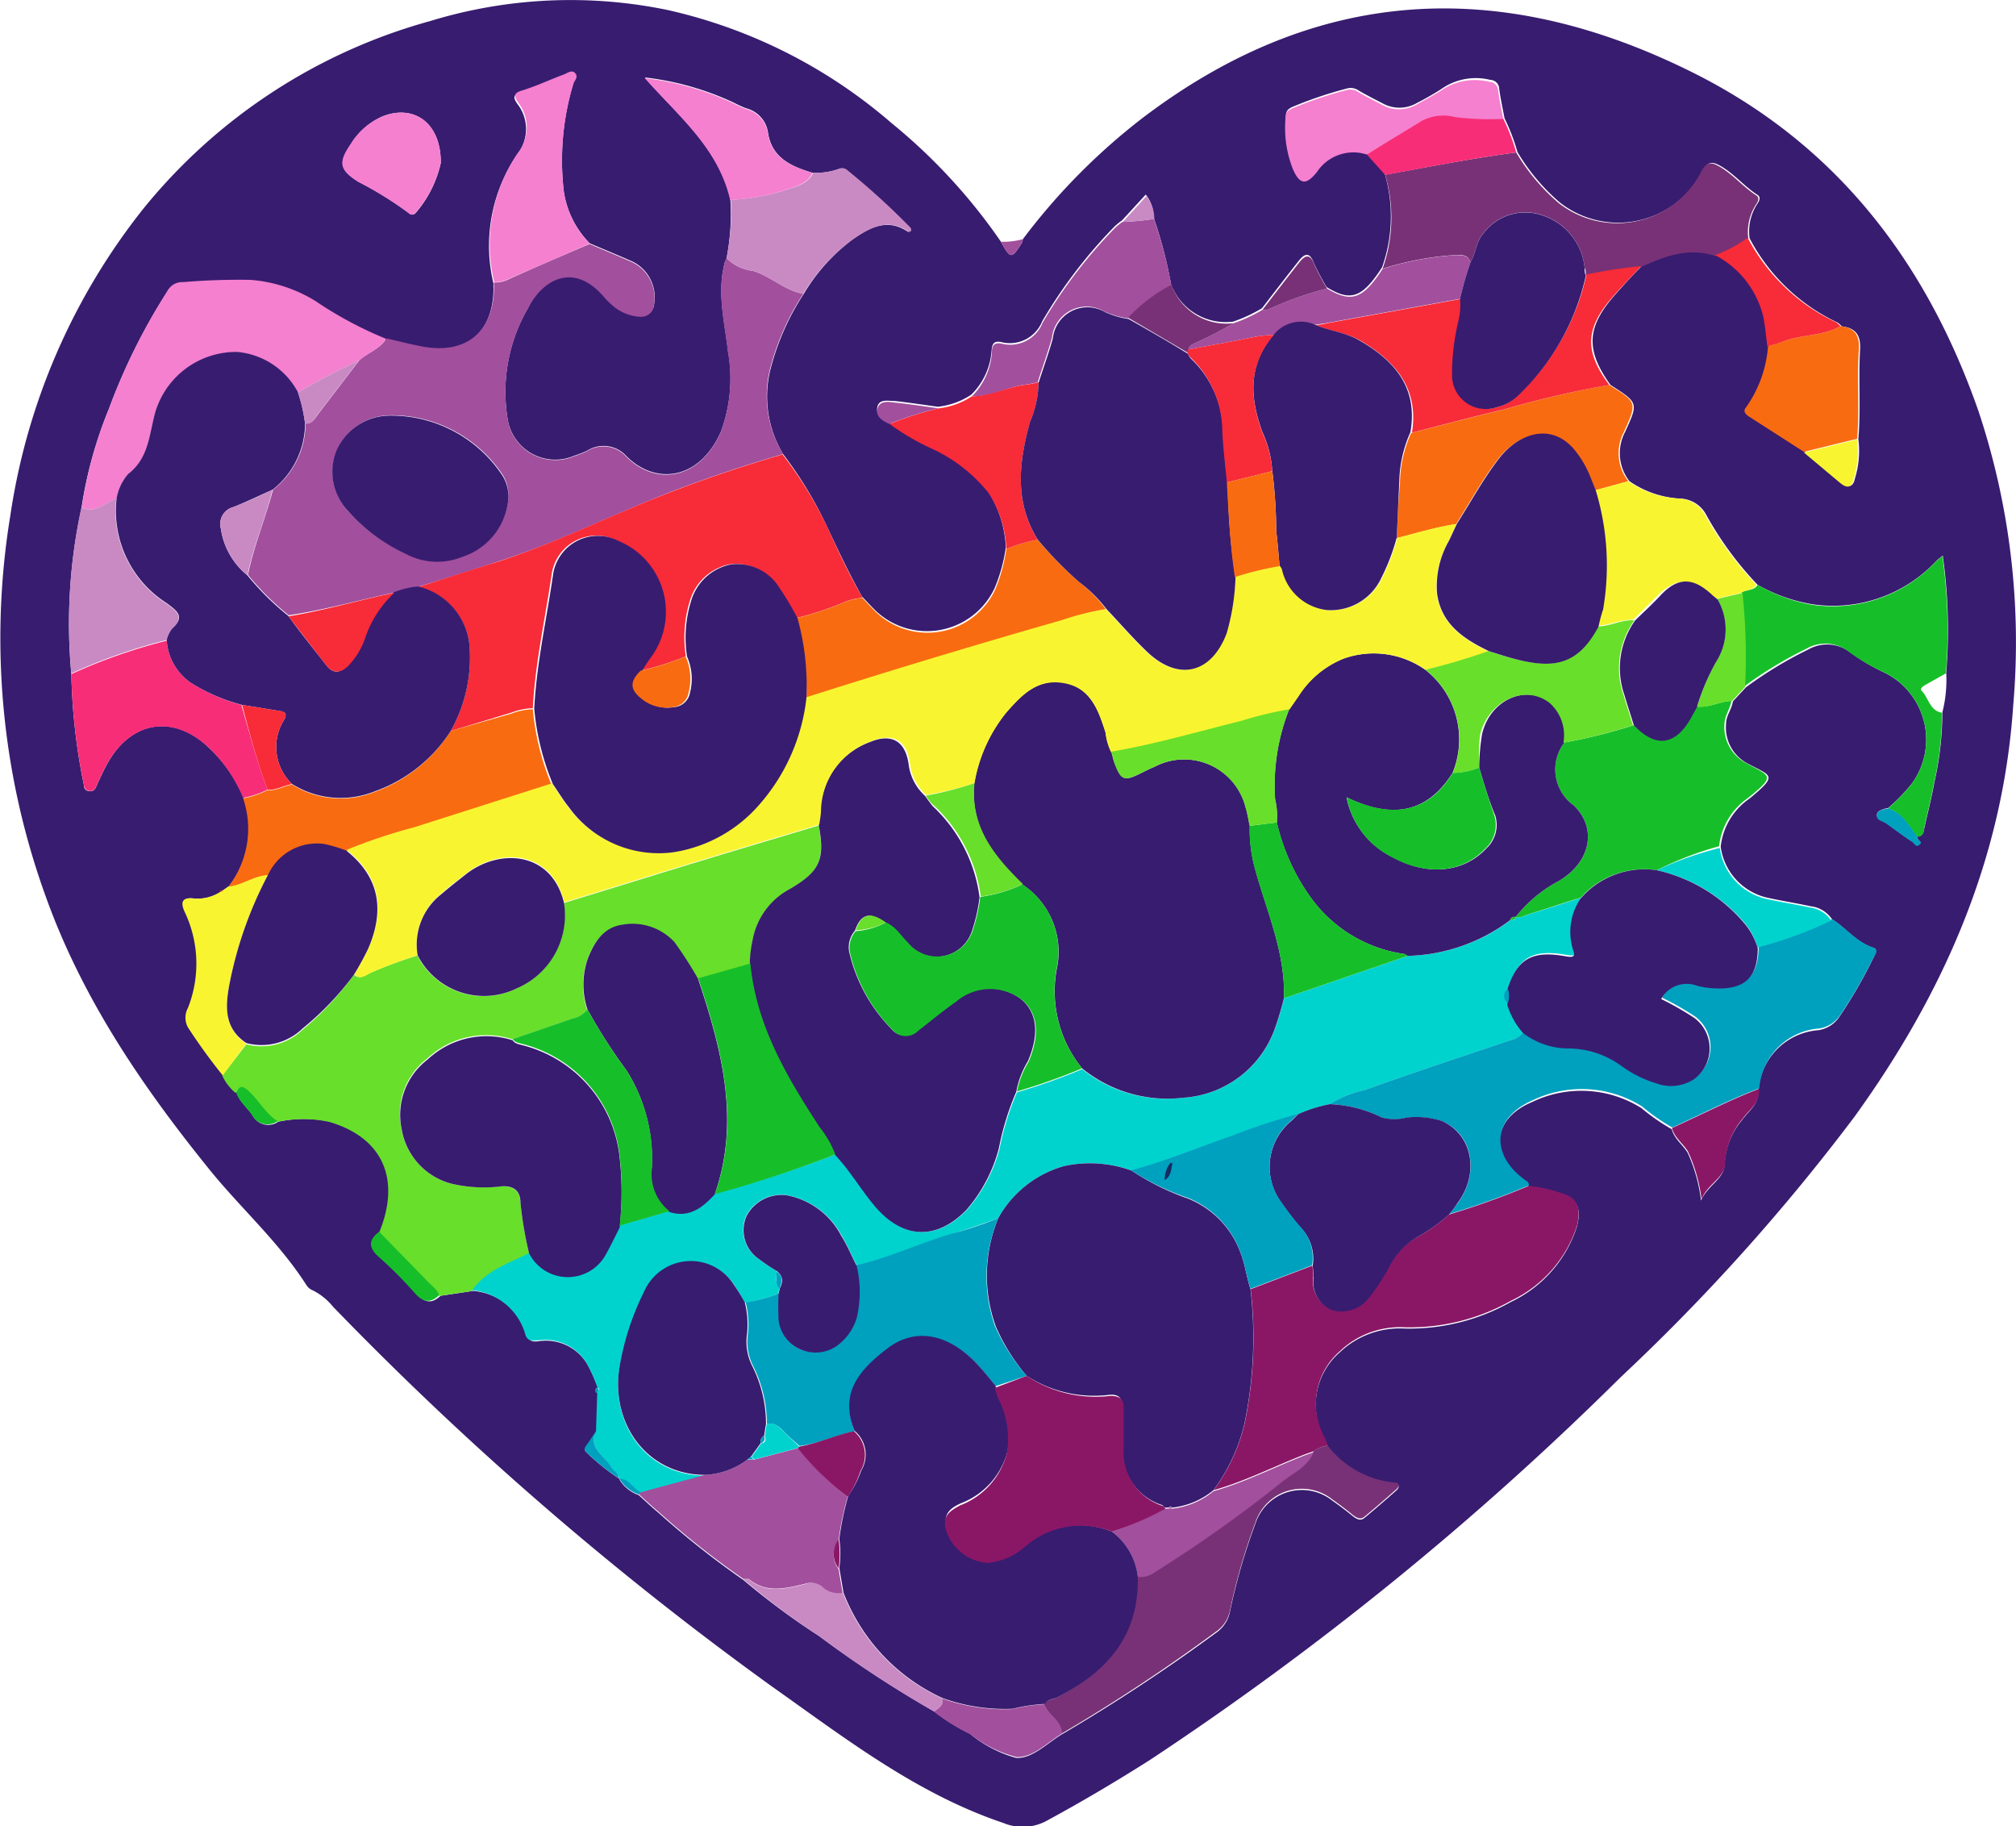 <svg id="Layer_1" data-name="Layer 1" xmlns="http://www.w3.org/2000/svg" viewBox="0 0 115.85 104.92"><defs><style>.cls-1{fill:#381c70;}.cls-2{fill:#a24f9d;}.cls-3{fill:#00d3ce;}.cls-4{fill:#68df2a;}.cls-5{fill:#00a0bf;}.cls-6{fill:#f82b38;}.cls-7{fill:#8a1766;}.cls-8{fill:#16bf29;}.cls-9{fill:#f580cf;}.cls-10{fill:#783176;}.cls-11{fill:#f96b11;}.cls-12{fill:#f82d77;}.cls-13{fill:#f8f530;}.cls-14{fill:#c98ac4;}.cls-15{fill:#152b62;}</style></defs><g id="Lqoucs"><path class="cls-1" d="M58.78,13.74A36.31,36.31,0,0,1,65.63,6.8c10-7.61,20.53-8.14,31.55-2.68,8.29,4.1,13.5,10.88,16.51,19.49a42,42,0,0,1,2,16.92c-.59,8.81-4,16.53-9.09,23.59a116.25,116.25,0,0,1-13.46,15,177.18,177.18,0,0,1-27.06,22c-2,1.27-4,2.45-6,3.53a2.88,2.88,0,0,1-2.42.09c-5-1.68-9.12-4.89-13.34-7.87A188.24,188.24,0,0,1,19.14,75.08,3.58,3.58,0,0,0,18,74.15a.8.8,0,0,1-.37-.28c-1.63-2.57-3.93-4.56-5.8-6.93C8,62.18,4.65,57.19,2.6,51.43a43.57,43.57,0,0,1-2-21.85A37,37,0,0,1,8.23,12,32.2,32.2,0,0,1,24.72,1.21,27.54,27.54,0,0,1,38.39.58,29.55,29.55,0,0,1,51.23,7.07a32.6,32.6,0,0,1,6.29,6.82c.55,1,.61,1,1.2.07A.9.9,0,0,0,58.78,13.74ZM35.59,85a2.1,2.1,0,0,0,1.11.9c.37.33.73.68,1.12,1a49.69,49.69,0,0,0,4.9,3.88A42.32,42.32,0,0,0,47.07,94a65.3,65.3,0,0,0,6.61,4.33,11.37,11.37,0,0,0,2.07,1.29A7.09,7.09,0,0,0,58.39,101c.92.06,1.76-.82,2.61-1.34a102.5,102.5,0,0,0,8.86-5.83,1.94,1.94,0,0,0,.83-1.28,35.11,35.11,0,0,1,1.45-5,2.81,2.81,0,0,1,4.41-1.34c.41.29.81.59,1.2.91.21.16.43.28.65.1.63-.52,1.25-1.06,1.86-1.6.17-.16.17-.36-.13-.37a5.48,5.48,0,0,1-3.83-2.12c-.07-.17-.13-.35-.21-.51a4,4,0,0,1,.9-4.92,5,5,0,0,1,3.69-1.37,11.86,11.86,0,0,0,6.15-1.53,7.23,7.23,0,0,0,3.8-4.36c.25-1,0-1.54-.8-1.78a8,8,0,0,0-2-.45c0-.2-.15-.26-.27-.35-2-1.46-1.81-3.59.48-4.54a6.5,6.5,0,0,1,6.29.35,11.52,11.52,0,0,0,1.74,1.21c.14.56.63.88.91,1.35a9.22,9.22,0,0,1,.77,2.75c.41-.93,1.35-1.22,1.36-2.13a4.21,4.21,0,0,1,1-2.5c.38-.53,1-.93.94-1.72a3.73,3.73,0,0,1,3.45-3.44,1.77,1.77,0,0,0,1.18-.74A27.37,27.37,0,0,0,107.67,55c.1-.19.22-.45,0-.54-1-.31-1.57-1.13-2.39-1.64a1.71,1.71,0,0,0-1.23-.75c-.83-.18-1.66-.31-2.48-.49a3.48,3.48,0,0,1-2.69-2.93,3.85,3.85,0,0,1,1.66-2.77c1.66-1.37,1.25-1.28-.09-2a2.33,2.33,0,0,1-1.26-2.3c0-.47.33-.83.39-1.28l.75-.81a22.91,22.91,0,0,1,3.58-2.17,2.18,2.18,0,0,1,2.33.1,11.24,11.24,0,0,0,2,1.2A4.29,4.29,0,0,1,109.88,45a10.22,10.22,0,0,1-1.37,1.42c-.26.06-.6.12-.65.37s.32.35.52.49c.51.37,1,.75,1.54,1.09.1.07.24.27.4.12s-.24-.25-.13-.44c.34,0,.35-.28.4-.51.19-.85.41-1.7.56-2.55a18.62,18.62,0,0,0,.47-4.07,7.49,7.49,0,0,0,.22-2.26,30.59,30.59,0,0,0-.2-6.74c-.2.17-.29.23-.36.3a8.12,8.12,0,0,1-7.11,2.5A9.47,9.47,0,0,1,101,33.6a19.4,19.4,0,0,1-3-4.11,1.76,1.76,0,0,0-1.36-.84,5.68,5.68,0,0,1-3-1,2.61,2.61,0,0,1-.26-2.82c.78-1.69.77-1.69-.83-2.71-1.44-2-1.38-3.31.23-5.15.5-.57,1-1.12,1.56-1.68,1.38-.61,2.78-1.16,4.33-.63a5.42,5.42,0,0,1,2.75,3.47c.13.58.17,1.19.25,1.78a7,7,0,0,1-1.26,3.5c-.22.25,0,.43.21.56l3.11,2,2.1,1.76c.4.33.67.25.77-.26a5.38,5.38,0,0,0,.19-2.25c.15-1.71,0-3.43.1-5.14.05-.83-.26-1.24-1.06-1.33a1.1,1.1,0,0,0-.22-.21,11,11,0,0,1-5.07-4.85,2.89,2.89,0,0,1,.46-2c.12-.18.18-.37,0-.49-.8-.51-1.4-1.29-2.25-1.73-.44-.23-.68-.09-.92.36a5.43,5.43,0,0,1-8.21,1.79,11.53,11.53,0,0,1-2.42-2.89,11.29,11.29,0,0,0-.74-1.93c-.11-.57-.23-1.13-.31-1.71a.52.52,0,0,0-.51-.5A3.44,3.44,0,0,0,83,5c-.51.34-1,.62-1.58.92a2,2,0,0,1-2,0c-.45-.23-.9-.46-1.33-.71a.8.8,0,0,0-.67-.13,23.08,23.08,0,0,0-3,1c-.24.1-.51.19-.52.53a6.45,6.45,0,0,0,.41,3c.43.91.76,1,1.39.18a2.51,2.51,0,0,1,2.87-1l1,1.17a8.74,8.74,0,0,1-.15,5.4c-1.13,1.74-1.79,2-3.19,1.13a15.18,15.18,0,0,1-.73-1.38c-.24-.65-.53-.55-.87-.12-.71.9-1.41,1.81-2.11,2.72a8.62,8.62,0,0,1-1.66.77,3.35,3.35,0,0,1-3.57-2.17,25.22,25.22,0,0,0-1-3.82,2.05,2.05,0,0,0-.45-1.31l-1.36,1.48a4.46,4.46,0,0,0-.42.34,28.1,28.1,0,0,0-4.17,5.46,2,2,0,0,1-2.33,1.2c-.45-.1-.55.1-.58.49a3.93,3.93,0,0,1-1.17,2.53,4.32,4.32,0,0,1-1.91.69c-.83-.11-1.65-.24-2.48-.33-.38,0-.89-.13-1,.33s.28.71.67.9a13.77,13.77,0,0,0,2.52,1.46,9,9,0,0,1,3.19,2.53,6.53,6.53,0,0,1,1,3.19,9.48,9.48,0,0,1-.64,2.33,4.29,4.29,0,0,1-6.92,1.23c-.24-.24-.47-.49-.71-.74-.73-1.31-1.37-2.66-2-4A22.75,22.75,0,0,0,45,26.09a6.43,6.43,0,0,1-.74-4.81,14.53,14.53,0,0,1,1.93-4.4A10.85,10.85,0,0,1,49,13.75c1-.69,2-1.23,3.18-.43,0,0,.09,0,.14-.05s0-.12,0-.15a42.14,42.14,0,0,0-3.63-3.31.45.45,0,0,0-.52-.09,3.89,3.89,0,0,1-1.47.21c-1.21-.36-2.33-.85-2.56-2.27a1.69,1.69,0,0,0-1.27-1.44,6.66,6.66,0,0,1-.72-.33,16.55,16.55,0,0,0-5.09-1.44c1.88,2.19,4.22,4,4.91,7a13.46,13.46,0,0,1-.21,3.35c0,.09-.08.18-.11.28-.46,1.73,0,3.42.19,5.13a8.73,8.73,0,0,1-.42,4.61c-1.23,2.76-3.74,3.07-5.42,1.39a1.76,1.76,0,0,0-2.25-.32,6,6,0,0,1-.74.29A2.77,2.77,0,0,1,29.16,24a9.55,9.55,0,0,1,1.17-6.28c.82-1.71,2.64-2.77,4.41-.67a3.59,3.59,0,0,0,.39.39,2.59,2.59,0,0,0,1.64.72.74.74,0,0,0,.82-.69,2.28,2.28,0,0,0-1.24-2.44c-.81-.36-1.64-.7-2.46-1.05A5.34,5.34,0,0,1,32.4,11a15.25,15.25,0,0,1,.52-6.12c0-.2.24-.43.09-.59s-.44,0-.65.08c-.79.29-1.56.66-2.37.91-.5.15-.53.3-.26.69a2.34,2.34,0,0,1,0,2.89,9.31,9.31,0,0,0-1.37,7.44,1,1,0,0,0,0,.23c0,2.59-1.59,3.92-4.11,3.45-.7-.13-1.39-.31-2.08-.47a22.1,22.1,0,0,1-4.07-2.17,8.31,8.31,0,0,0-3.73-1.21,38.39,38.39,0,0,0-3.87.13.94.94,0,0,0-.89.5,34.91,34.91,0,0,0-3.35,6.73,24.57,24.57,0,0,0-1.58,5.71,31.2,31.2,0,0,0-.58,9.54,34.91,34.91,0,0,0,.72,6.36c0,.2.1.35.34.36s.31-.13.39-.31c.18-.41.37-.82.58-1.21C7.51,41.38,10,41,12.05,43A8.46,8.46,0,0,1,14,45.84a5.43,5.43,0,0,1-.86,5.1l-.32.23c-.07,0-.11,0-.1.06a2.49,2.49,0,0,1-1.51.4c-.82-.12-.77.32-.54.8a6.92,6.92,0,0,1,.17,5.48,1.17,1.17,0,0,0,0,1.12,33.78,33.78,0,0,0,2,2.76,2.9,2.9,0,0,0,.77,1c.17.54.64.87.93,1.33a1,1,0,0,0,1.45.33,7.08,7.08,0,0,1,3,0c3.07.9,4.13,3.28,2.87,6.35-.62.47-.63.91,0,1.45a23.9,23.9,0,0,1,2.07,2.08c.46.52.88.6,1.39.12l1.87-.28a3.51,3.51,0,0,1,3.09,2.55c.15.48.54.34.86.32a2.76,2.76,0,0,1,2.72,1.55,9.21,9.21,0,0,1,.5,1.16.23.23,0,0,0,0,.32l-.07,2.18c-.18.26-.34.53-.53.77s-.19.33,0,.48a12.49,12.49,0,0,0,1.84,1.47ZM25.33,9.36C25.34,7,23.74,6,22,6.68a4,4,0,0,0-1.82,1.58c-.73,1.07-.68,1.48.41,2.18a20.45,20.45,0,0,1,2.89,1.79c.18.17.34.11.47-.07A6.56,6.56,0,0,0,25.33,9.36Z"/><path class="cls-2" d="M58.78,13.74a.9.9,0,0,1-.06.22c-.59.93-.65.93-1.2-.07A4.14,4.14,0,0,0,58.78,13.74Z"/><path class="cls-3" d="M34.25,82.22,34.32,80c.17-.13.1-.24,0-.32a9.21,9.21,0,0,0-.5-1.16A2.76,2.76,0,0,0,31.05,77c-.32,0-.71.16-.86-.32a3.51,3.51,0,0,0-3.09-2.55c.79-1.2,2.11-1.58,3.3-2.18a2.49,2.49,0,0,0,4.41,0c.3-.49.53-1,.79-1.54l2.86-.83c1.14.39,1.91-.21,2.62-1A70.18,70.18,0,0,0,48,66.33c.24.28.49.55.71.85.58.75,1.09,1.56,1.72,2.27,1.59,1.77,3.48,1.77,5.14.06A8.75,8.75,0,0,0,57.44,66a15.79,15.79,0,0,1,1-3.24,35.53,35.53,0,0,0,3.75-1.33A7.78,7.78,0,0,0,68,63.07a6,6,0,0,0,5.24-3.89,18.24,18.24,0,0,0,.55-1.82l7.12-2.44a10.22,10.22,0,0,0,5.89-2.05c.14,0,.26,0,.31-.18h0c.31.07.56-.11.83-.19,1-.3,2-.62,2.93-.93a3.43,3.43,0,0,0-.41,2.94c.17.43-.09.41-.4.36-2-.36-2.82.13-3.39,1.94a.49.49,0,0,0,0,.82,4.35,4.35,0,0,0,.91,1.64,1.33,1.33,0,0,1-.78.5c-2.79.94-5.59,1.86-8.37,2.86a6.05,6.05,0,0,0-2,.81,8,8,0,0,0-1.83.58,35.43,35.43,0,0,0-3.73,1.24c-1.94.65-3.85,1.44-5.83,2A7,7,0,0,0,61.14,67a6.26,6.26,0,0,0-3.78,3c-.87.3-1.73.62-2.6.88-1.87.55-3.63,1.4-5.53,1.82-.3-.58-.55-1.2-.89-1.75a4.46,4.46,0,0,0-3.08-2.27,2.26,2.26,0,0,0-2.38,1.18,2,2,0,0,0,.63,2.41,12,12,0,0,0,1.11.75c.05.32-.14.68.17,1l-.07.31a8,8,0,0,1-1.92.52,10.38,10.38,0,0,0-.59-1,2.93,2.93,0,0,0-5.17.43,15.36,15.36,0,0,0-1.42,4.19c-.6,3.35,1.54,6.31,4.9,6.31l-3.7,1c-.45-.2-.65-.8-1.23-.78l0,0c0-.3-.31-.42-.44-.64C34.75,83.64,33.79,83.23,34.25,82.22Z"/><path class="cls-2" d="M46.16,16.88a14.53,14.53,0,0,0-1.93,4.4A6.43,6.43,0,0,0,45,26.09c-2.16.63-4.29,1.34-6.39,2.15-3.33,1.29-6.52,2.91-9.92,4-1.53.5-3.07,1-4.61,1.46a5.14,5.14,0,0,0-1.39.34c-2,.42-4,1-6.1,1.31a15.56,15.56,0,0,1-2.34-2.32c.34-1.67,1-3.24,1.44-4.89a4.87,4.87,0,0,0,1.87-3.81c.4,0,.52-.26.71-.52l2.38-3.11c.49-.45,1.19-.64,1.55-1.26.69.16,1.38.34,2.08.47,2.52.47,4.11-.86,4.11-3.45a1,1,0,0,1,0-.23,1.78,1.78,0,0,0,.9-.21c1.52-.69,3.06-1.35,4.59-2,.82.35,1.65.69,2.46,1.05a2.28,2.28,0,0,1,1.24,2.44.74.74,0,0,1-.82.69,2.59,2.59,0,0,1-1.64-.72,3.59,3.59,0,0,1-.39-.39c-1.77-2.1-3.59-1-4.41.67A9.55,9.55,0,0,0,29.16,24,2.77,2.77,0,0,0,33,26.21a6,6,0,0,0,.74-.29,1.76,1.76,0,0,1,2.25.32c1.68,1.68,4.19,1.37,5.42-1.39a8.73,8.73,0,0,0,.42-4.61c-.19-1.71-.65-3.4-.19-5.13,0-.1.08-.19.11-.28a2.54,2.54,0,0,0,1.51.73C44.3,15.87,45.08,16.69,46.16,16.88ZM29.22,28.56a2.34,2.34,0,0,0-.29-1.21,7.67,7.67,0,0,0-6.56-3.49,3.36,3.36,0,0,0-3,2A3.26,3.26,0,0,0,20,29.36a10,10,0,0,0,3.3,2.43,3.82,3.82,0,0,0,3.22.17A3.84,3.84,0,0,0,29.22,28.56Z"/><path class="cls-4" d="M30.4,72c-1.19.6-2.51,1-3.3,2.18l-1.87.28c-.09-.33-.37-.5-.59-.73l-2.85-2.92c1.26-3.07.2-5.45-2.87-6.35a7.08,7.08,0,0,0-3,0c-.72-.42-1.07-1.2-1.67-1.74-.3-.28-.51-.35-.71.08a2.9,2.9,0,0,1-.77-1L14.16,60a3.4,3.4,0,0,0,3.23-.84A16.93,16.93,0,0,0,20.34,56c.35.32.67,0,.94-.1a25.93,25.93,0,0,1,2.7-1,4.28,4.28,0,0,0,5.69,1.9,4.56,4.56,0,0,0,2.72-4.91l6.72-2.07c2.65-.81,5.3-1.6,7.94-2.39.34,2,.06,2.65-1.63,3.64A4.16,4.16,0,0,0,43.26,54c-.09.46-.12.94-.17,1.41l-3,.85a23.38,23.38,0,0,0-1.35-2.1,3.28,3.28,0,0,0-3-1c-1.09.18-1.63,1-2,2a4.54,4.54,0,0,0,0,2.87,1.51,1.51,0,0,1-.87.5l-3.43,1.18a4.94,4.94,0,0,0-4.88,1.1,4,4,0,0,0-1.5,4A3.9,3.9,0,0,0,25.91,68a8.15,8.15,0,0,0,2.91.15c.73,0,1.05.3,1.09.95A21.8,21.8,0,0,0,30.4,72Z"/><path class="cls-5" d="M76.42,63.44a6.05,6.05,0,0,1,2-.81c2.78-1,5.58-1.92,8.37-2.86a1.33,1.33,0,0,0,.78-.5,4.3,4.3,0,0,0,2.65.89,5.22,5.22,0,0,1,3,1,6.6,6.6,0,0,0,2,1,2.42,2.42,0,0,0,2.2-.25,2.19,2.19,0,0,0,0-3.5,17.12,17.12,0,0,0-1.91-1.09,1.67,1.67,0,0,1,2.07-.76,5,5,0,0,0,1.09.15c1.65.06,2.38-.65,2.39-2.31a22.86,22.86,0,0,0,4.22-1.59c.82.51,1.42,1.33,2.39,1.64.27.09.15.35,0,.54a27.37,27.37,0,0,1-1.94,3.36,1.77,1.77,0,0,1-1.18.74,3.73,3.73,0,0,0-3.45,3.44c-1.72.65-3.35,1.5-5,2.25a11.52,11.52,0,0,1-1.74-1.21,6.5,6.5,0,0,0-6.29-.35c-2.29,1-2.45,3.08-.48,4.54.12.09.28.15.27.35a47,47,0,0,1-4.57,1.64c.16-.21.33-.41.48-.62,1.28-1.73.85-4-.92-4.72a4.81,4.81,0,0,0-2-.19,2.83,2.83,0,0,1-1.42,0A7.47,7.47,0,0,0,76.42,63.44Z"/><path class="cls-6" d="M24.05,33.72c1.54-.48,3.08-1,4.61-1.46,3.4-1.11,6.59-2.73,9.92-4,2.1-.81,4.23-1.52,6.39-2.15a22.75,22.75,0,0,1,2.6,4.24c.62,1.37,1.26,2.72,2,4a3.13,3.13,0,0,0-1.13.28,18.26,18.26,0,0,1-2.68.88,18.37,18.37,0,0,0-1.14-1.9,2.86,2.86,0,0,0-2.69-1.19,3,3,0,0,0-2.28,2.08,7.12,7.12,0,0,0-.24,3.21,16.59,16.59,0,0,1-2.59.82c.16-.24.31-.49.48-.72a4.41,4.41,0,0,0-1.8-6.73A2.6,2.6,0,0,0,31.7,33c-.37,2.56-.95,5.1-1.08,7.69a3.69,3.69,0,0,0-1.23.25L25.9,42A8.58,8.58,0,0,0,27,37.43,3.87,3.87,0,0,0,24.05,33.72Z"/><path class="cls-7" d="M83.27,69.78a47,47,0,0,0,4.57-1.64,8,8,0,0,1,2,.45c.82.24,1,.83.8,1.78a7.23,7.23,0,0,1-3.8,4.36,11.86,11.86,0,0,1-6.15,1.53A5,5,0,0,0,77,77.63a4,4,0,0,0-.9,4.92c.08.16.14.34.21.51a1.73,1.73,0,0,0-.82.32l-.45.16c-1.77.68-3.46,1.56-5.3,2.08a10.53,10.53,0,0,0,1.77-3.77,24.2,24.2,0,0,0,.36-7.78l3.54-1.35a4.2,4.2,0,0,1,.06.62,1.76,1.76,0,0,0,1,1.88,2,2,0,0,0,2.24-.77,12,12,0,0,0,1.08-1.65A4.22,4.22,0,0,1,81.59,71,10.36,10.36,0,0,0,83.27,69.78Z"/><path class="cls-8" d="M90.85,51.57c-1,.31-1.95.63-2.93.93-.27.08-.52.26-.83.19a7.87,7.87,0,0,1,2.46-2.06c1.79-1,2.3-3,.88-4.36a2.54,2.54,0,0,1-.53-3.61,30.6,30.6,0,0,0,4-1c1.26,1.31,2.39,1.16,3.25-.45l.34-.62c.72.09,1.35-.3,2-.32-.06.45-.36.81-.39,1.28a2.33,2.33,0,0,0,1.26,2.3c1.34.76,1.75.67.09,2a3.85,3.85,0,0,0-1.66,2.77A19.48,19.48,0,0,0,95.21,50,4.84,4.84,0,0,0,90.85,51.57Z"/><path class="cls-9" d="M22.17,19.46c-.36.62-1.06.81-1.55,1.26a35.25,35.25,0,0,0-3.5,1.83,4.4,4.4,0,0,0-3.48-2.31,4.85,4.85,0,0,0-4.81,3.82c-.28,1.16-.39,2.36-1.46,3.19a2.86,2.86,0,0,0-.67,1.41c-.67.2-1.21.89-2,.49a24.57,24.57,0,0,1,1.58-5.71,34.91,34.91,0,0,1,3.35-6.73.94.94,0,0,1,.89-.5,38.39,38.39,0,0,1,3.87-.13,8.31,8.31,0,0,1,3.73,1.21A22.1,22.1,0,0,0,22.17,19.46Z"/><path class="cls-10" d="M87.13,8.76a11.53,11.53,0,0,0,2.42,2.89,5.43,5.43,0,0,0,8.21-1.79c.24-.45.48-.59.92-.36.85.44,1.45,1.22,2.25,1.73.18.12.12.31,0,.49a2.89,2.89,0,0,0-.46,2,7.76,7.76,0,0,1-1.87,1c-1.55-.53-2.95,0-4.33.63a29.71,29.71,0,0,0-3.14.48c0-.15,0-.31-.07-.46a3.54,3.54,0,0,0-2.41-3,3,3,0,0,0-3.38,1c-.46.49-.44,1.16-.77,1.7-.13-.43-.47-.43-.83-.42a17.28,17.28,0,0,0-4.22.79,8.74,8.74,0,0,0,.15-5.4C82.11,9.59,84.6,9.09,87.13,8.76Z"/><path class="cls-11" d="M25.9,42l3.49-1a3.69,3.69,0,0,1,1.23-.25,14.71,14.71,0,0,0,1.07,4.33l-7.9,2.52a31.14,31.14,0,0,0-3.89,1.3,8.59,8.59,0,0,0-1.28-.35,3.09,3.09,0,0,0-3.22,1.76c-.82,0-1.48.59-2.29.66a5.43,5.43,0,0,0,.86-5.1,5,5,0,0,0,1.4-.47c.51.05.94-.25,1.42-.32a5.27,5.27,0,0,0,4.79.4A8.59,8.59,0,0,0,25.9,42Z"/><path class="cls-10" d="M75.48,83.38a1.73,1.73,0,0,1,.82-.32,5.48,5.48,0,0,0,3.83,2.12c.3,0,.3.21.13.37-.61.54-1.23,1.08-1.86,1.6-.22.18-.44.06-.65-.1-.39-.32-.79-.62-1.2-.91a2.81,2.81,0,0,0-4.41,1.34,35.11,35.11,0,0,0-1.45,5,1.94,1.94,0,0,1-.83,1.28A102.5,102.5,0,0,1,61,99.61c0-.77-.76-1-1-1.69.14-.27.44-.25.67-.36,2.87-1.47,4.77-3.57,4.66-7a1.31,1.31,0,0,0,.89-.21,76.85,76.85,0,0,0,7.41-5.25C74.31,84.57,75.15,84.23,75.48,83.38Z"/><path class="cls-2" d="M36.82,85.74l3.7-1a4.4,4.4,0,0,0,2.42-.87l.38,0,2.54-.67A15.26,15.26,0,0,0,48.71,86a16.32,16.32,0,0,0-.52,2.5,1.35,1.35,0,0,0,0,1.66l.24,1.41a1.38,1.38,0,0,1-1.06-.23A1,1,0,0,0,46.25,91c-1.1.26-2.21.56-3.22-.28-.07,0-.21,0-.31,0a49.69,49.69,0,0,1-4.9-3.88c-.39-.32-.75-.67-1.12-1Z"/><path class="cls-8" d="M101,33.6a9.47,9.47,0,0,0,3.15,1.15,8.12,8.12,0,0,0,7.11-2.5c.07-.07.16-.13.36-.3a30.59,30.59,0,0,1,.2,6.74l-1.16.65c-.14.08-.35.22-.24.34.41.41.47,1.16,1.18,1.27a18.62,18.62,0,0,1-.47,4.07c-.15.85-.37,1.7-.56,2.55,0,.23-.06.5-.4.51-.49-.62-.84-1.37-1.68-1.63A10.22,10.22,0,0,0,109.88,45a4.29,4.29,0,0,0-1.74-6.43,11.24,11.24,0,0,1-2-1.2,2.18,2.18,0,0,0-2.33-.1,22.91,22.91,0,0,0-3.58,2.17,33.58,33.58,0,0,0-.15-5.4C100.4,33.86,100.82,33.94,101,33.6Z"/><path class="cls-11" d="M45.75,35.52a18.26,18.26,0,0,0,2.68-.88,3.13,3.13,0,0,1,1.13-.28c.24.25.47.5.71.74a4.29,4.29,0,0,0,6.92-1.23,9.48,9.48,0,0,0,.64-2.33,8.65,8.65,0,0,1,1.8-.53A21.75,21.75,0,0,0,62,33.43,8.18,8.18,0,0,1,63.55,35a14.92,14.92,0,0,0-2.44.66q-7.41,2.13-14.77,4.46A14.62,14.62,0,0,0,45.75,35.52Z"/><path class="cls-11" d="M92.48,22.12c1.6,1,1.61,1,.83,2.71a2.61,2.61,0,0,0,.26,2.82l-1.94.53c-.14-.34-.26-.69-.41-1a5.73,5.73,0,0,0-.89-1.4c-1.33-1.46-3.14-.83-4.26.62-.9,1.17-1.61,2.48-2.4,3.72-1.16.17-2.28.52-3.41.8.06-1,.09-2.1.19-3.14a7.21,7.21,0,0,1,.64-2.9c1.78-.46,3.55-.93,5.34-1.35A54.11,54.11,0,0,1,92.48,22.12Z"/><path class="cls-12" d="M15.37,45.37a5,5,0,0,1-1.4.47A8.46,8.46,0,0,0,12.05,43c-2.1-2-4.54-1.58-5.92.93-.21.39-.4.8-.58,1.21-.08.18-.17.33-.39.31s-.31-.16-.34-.36a34.91,34.91,0,0,1-.72-6.36,32.07,32.07,0,0,1,5.48-1.92A3.21,3.21,0,0,0,11,39.25a10.47,10.47,0,0,0,2.87,1.25C14.34,42.14,14.78,43.77,15.37,45.37Z"/><path class="cls-6" d="M92.48,22.12a54.11,54.11,0,0,0-6,1.39c-1.79.42-3.56.89-5.34,1.35.41-2.59-1-4.14-3-5.31-.8-.44-1.72-.52-2.54-.88.26,0,.53-.07.78-.12l7.61-1.38a3.84,3.84,0,0,1-.13,1.26,13.3,13.3,0,0,0-.37,3.15A1.94,1.94,0,0,0,86,23.4a2.63,2.63,0,0,0,1.29-.75,13.56,13.56,0,0,0,3.88-6.88,29.71,29.71,0,0,1,3.14-.48c-.52.56-1.06,1.11-1.56,1.68C91.1,18.81,91,20.15,92.48,22.12Z"/><path class="cls-13" d="M91.63,28.18l1.94-.53a5.68,5.68,0,0,0,3,1,1.76,1.76,0,0,1,1.36.84,19.4,19.4,0,0,0,3,4.11c-.2.34-.62.26-.89.47l-1.45.34-.29-.24c-1.1-1-1.93-1-3,0-.48.49-1,1-1.45,1.43-.73,0-1.39.34-2.11.35.07-.31.13-.62.2-.92A14.88,14.88,0,0,0,91.63,28.18Z"/><path class="cls-14" d="M46.16,16.88c-1.08-.19-1.86-1-2.9-1.32a2.54,2.54,0,0,1-1.51-.73A13.46,13.46,0,0,0,42,11.48a12.25,12.25,0,0,0,3.13-.56c.59-.22,1.28-.31,1.6-1a3.89,3.89,0,0,0,1.47-.21.45.45,0,0,1,.52.09,42.14,42.14,0,0,1,3.63,3.31s0,.1,0,.15-.11.06-.14.05c-1.19-.8-2.17-.26-3.18.43A10.85,10.85,0,0,0,46.16,16.88Z"/><path class="cls-9" d="M33.89,14c-1.53.67-3.07,1.33-4.59,2a1.78,1.78,0,0,1-.9.21,9.31,9.31,0,0,1,1.37-7.44,2.34,2.34,0,0,0,0-2.89c-.27-.39-.24-.54.26-.69.81-.25,1.58-.62,2.37-.91.21-.08.46-.29.65-.08s0,.39-.09.59A15.25,15.25,0,0,0,32.4,11,5.34,5.34,0,0,0,33.89,14Z"/><path class="cls-14" d="M9.58,36.77A32.07,32.07,0,0,0,4.1,38.69a31.2,31.2,0,0,1,.58-9.54c.81.4,1.35-.29,2-.49a6.28,6.28,0,0,0,2.86,6c.58.44,1.13.77.32,1.49A1.73,1.73,0,0,0,9.58,36.77Z"/><path class="cls-11" d="M105.76,18.74c.8.09,1.11.5,1.06,1.33-.12,1.71.05,3.43-.1,5.14l-3.06.75-3.11-2c-.21-.13-.43-.31-.21-.56a7,7,0,0,0,1.26-3.5c.32-.11.64-.2,1-.32C103.6,19.21,104.77,19.31,105.76,18.74Z"/><path class="cls-2" d="M55.85,22.77A3.93,3.93,0,0,0,57,20.24c0-.39.13-.59.58-.49a2,2,0,0,0,2.33-1.2,28.1,28.1,0,0,1,4.17-5.46,4.46,4.46,0,0,1,.42-.34,15.61,15.61,0,0,0,1.81-.17,25.22,25.22,0,0,1,1,3.82,9.42,9.42,0,0,0-2.5,1.89,5.05,5.05,0,0,1-1.36-.4,2,2,0,0,0-3,1.52c-.24.86-.55,1.7-.82,2.55a5.42,5.42,0,0,1-.7.14C57.92,22.21,57,22.81,55.85,22.77Z"/><path class="cls-6" d="M55.85,22.77c1.1,0,2.07-.56,3.13-.67a5.42,5.42,0,0,0,.7-.14,6,6,0,0,1-.49,2.29c-.64,2.32-.91,4.58.44,6.76a8.65,8.65,0,0,0-1.8.53,6.53,6.53,0,0,0-1-3.19,9,9,0,0,0-3.19-2.53,13.77,13.77,0,0,1-2.52-1.46,18.74,18.74,0,0,1,2.84-.9A4.32,4.32,0,0,0,55.85,22.77Z"/><path class="cls-9" d="M78.55,8.88a2.51,2.51,0,0,0-2.87,1c-.63.79-1,.73-1.39-.18a6.45,6.45,0,0,1-.41-3c0-.34.28-.43.52-.53a23.08,23.08,0,0,1,3-1,.8.8,0,0,1,.67.13c.43.25.88.48,1.33.71a2,2,0,0,0,2,0c.53-.3,1.07-.58,1.58-.92a3.44,3.44,0,0,1,2.6-.39.52.52,0,0,1,.51.5c.08.58.2,1.14.31,1.71a16,16,0,0,1-2.76-.1,2.69,2.69,0,0,0-1.92.21C80.66,7.6,79.6,8.23,78.55,8.88Z"/><path class="cls-13" d="M13.11,50.94c.81-.07,1.47-.62,2.29-.66a22.67,22.67,0,0,0-2.25,6.43c-.21,1.22-.23,2.44,1,3.25L12.8,61.79a33.78,33.78,0,0,1-2-2.76,1.17,1.17,0,0,1,0-1.12,6.92,6.92,0,0,0-.17-5.48c-.23-.48-.28-.92.54-.8a2.49,2.49,0,0,0,1.51-.4c.06,0,.09,0,.1-.06Z"/><path class="cls-2" d="M83.9,17.17l-7.61,1.38c-.25.05-.52.08-.78.11a2,2,0,0,0-2.3.58,8,8,0,0,0-1.18.13c-1.23.26-2.48.47-3.73.71,0-.22.19-.27.35-.36a21.51,21.51,0,0,0,2.24-1.15,8.62,8.62,0,0,0,1.66-.77c.23.07.4-.07.6-.14a19.08,19.08,0,0,1,3.11-1.08c1.4.84,2.06.61,3.19-1.13a17.28,17.28,0,0,1,4.22-.79c.36,0,.7,0,.83.41A20,20,0,0,0,83.9,17.17Z"/><path class="cls-9" d="M46.69,9.93c-.32.68-1,.77-1.6,1a12.25,12.25,0,0,1-3.13.56c-.69-3-3-4.84-4.91-7a16.55,16.55,0,0,1,5.09,1.44,6.66,6.66,0,0,0,.72.33,1.69,1.69,0,0,1,1.27,1.44C44.36,9.08,45.48,9.57,46.69,9.93Z"/><path class="cls-9" d="M25.33,9.36a6.56,6.56,0,0,1-1.4,2.8c-.13.18-.29.24-.47.07a20.45,20.45,0,0,0-2.89-1.79c-1.09-.7-1.14-1.11-.41-2.18A4,4,0,0,1,22,6.68C23.74,6,25.34,7,25.33,9.36Z"/><path class="cls-14" d="M42.72,90.74c.1,0,.24,0,.31,0,1,.84,2.12.54,3.22.28a1,1,0,0,1,1.13.26,1.38,1.38,0,0,0,1.06.23,11,11,0,0,0,5.71,6.07c.11.42-.26.54-.47.76A65.3,65.3,0,0,1,47.07,94,42.32,42.32,0,0,1,42.72,90.74Z"/><path class="cls-12" d="M78.55,8.88c1-.65,2.11-1.28,3.16-1.94a2.69,2.69,0,0,1,1.92-.21,16,16,0,0,0,2.76.1,11.29,11.29,0,0,1,.74,1.93c-2.53.33-5,.83-7.53,1.29Z"/><path class="cls-3" d="M95.21,50a19.48,19.48,0,0,1,3.62-1.28,3.48,3.48,0,0,0,2.69,2.93c.82.18,1.65.31,2.48.49a1.71,1.71,0,0,1,1.23.75A22.86,22.86,0,0,1,101,54.43a4,4,0,0,0-.67-1.31A9.22,9.22,0,0,0,95.21,50Z"/><path class="cls-6" d="M105.76,18.74c-1,.57-2.16.47-3.2.85-.32.12-.64.21-1,.32-.08-.59-.12-1.2-.25-1.78a5.42,5.42,0,0,0-2.75-3.47,7.76,7.76,0,0,0,1.87-1,11,11,0,0,0,5.07,4.85A1.1,1.1,0,0,1,105.76,18.74Z"/><path class="cls-2" d="M53.68,98.35c.21-.22.58-.34.47-.76a10.62,10.62,0,0,0,4,.61,9.94,9.94,0,0,1,1.87-.28c.19.64,1,.92,1,1.69-.85.52-1.69,1.4-2.61,1.34a7.09,7.09,0,0,1-2.64-1.31A11.37,11.37,0,0,1,53.68,98.35Z"/><path class="cls-7" d="M96.08,64.81c1.67-.75,3.3-1.6,5-2.25.09.79-.56,1.19-.94,1.72a4.21,4.21,0,0,0-1,2.5c0,.91-1,1.2-1.36,2.13A9.22,9.22,0,0,0,97,66.16C96.71,65.69,96.22,65.37,96.08,64.81Z"/><path class="cls-4" d="M98.68,34.41l1.45-.34a33.58,33.58,0,0,1,.15,5.4l-.75.81c-.7,0-1.33.41-2,.32a12.93,12.93,0,0,1,1.1-2.6A3.46,3.46,0,0,0,98.68,34.41Z"/><path class="cls-10" d="M70.89,18.57a21.51,21.51,0,0,1-2.24,1.15c-.16.09-.34.14-.35.36,0,.05,0,.11-.07.17l-3.41-2a9.42,9.42,0,0,1,2.5-1.89A3.35,3.35,0,0,0,70.89,18.57Z"/><path class="cls-13" d="M103.66,26l3.06-.75a5.38,5.38,0,0,1-.19,2.25c-.1.51-.37.59-.77.26Z"/><path class="cls-8" d="M21.79,70.77l2.85,2.92c.22.23.5.4.59.73-.51.48-.93.4-1.39-.12a23.9,23.9,0,0,0-2.07-2.08C21.16,71.68,21.17,71.24,21.79,70.77Z"/><path class="cls-10" d="M76.26,16.58a19.08,19.08,0,0,0-3.11,1.08c-.2.07-.37.21-.6.14.7-.91,1.4-1.82,2.11-2.72.34-.43.63-.53.87.12A15.18,15.18,0,0,0,76.26,16.58Z"/><path class="cls-2" d="M53.94,23.46a18.74,18.74,0,0,0-2.84.9c-.39-.19-.81-.43-.67-.9s.65-.37,1-.33C52.29,23.22,53.11,23.35,53.94,23.46Z"/><path class="cls-5" d="M108.51,46.45c.84.26,1.19,1,1.68,1.63-.11.19.35.23.13.44s-.3-.05-.4-.12c-.53-.34-1-.72-1.54-1.09-.2-.14-.59-.17-.52-.49S108.25,46.51,108.51,46.45Z"/><path class="cls-8" d="M13.57,62.76c.2-.43.41-.36.71-.08.6.54,1,1.32,1.67,1.74a1,1,0,0,1-1.45-.33C14.21,63.63,13.74,63.3,13.57,62.76Z"/><path class="cls-14" d="M66.33,12.58a15.61,15.61,0,0,1-1.81.17l1.36-1.48A2.05,2.05,0,0,1,66.33,12.58Z"/><path class="cls-5" d="M34.25,82.22c-.46,1,.5,1.42.88,2.08.13.22.41.34.44.64a12.49,12.49,0,0,1-1.84-1.47c-.2-.15-.14-.3,0-.48S34.07,82.48,34.25,82.22Z"/><path class="cls-5" d="M36.82,85.74l-.12.12a2.1,2.1,0,0,1-1.11-.9C36.17,84.94,36.37,85.54,36.82,85.74Z"/><path class="cls-5" d="M34.27,79.72c.15.08.22.19,0,.32A.23.23,0,0,1,34.27,79.72Z"/><path class="cls-11" d="M12.79,51.17c0,.06,0,.08-.1.06S12.72,51.13,12.79,51.17Z"/><path class="cls-1" d="M73.78,57.36a18.24,18.24,0,0,1-.55,1.82A6,6,0,0,1,68,63.07a7.78,7.78,0,0,1-5.8-1.67,7,7,0,0,1-1.44-5.89,4.63,4.63,0,0,0-2-4.68c-1.63-1.59-3-3.29-2.78-5.79a8.79,8.79,0,0,1,1.87-4.14c.86-1,1.82-1.92,3.29-1.68s2,1.58,2.4,2.86a3.3,3.3,0,0,0,.32,1.11c.06.2.1.41.17.6.39,1.05.57,1.12,1.54.63.26-.13.52-.26.79-.37a3.64,3.64,0,0,1,5.22,2.33c.11.35.16.71.24,1.07a8.34,8.34,0,0,0,.31,2.49C72.8,52.39,73.88,54.75,73.78,57.36Z"/><path class="cls-1" d="M43.09,55.36c0-.47.08-1,.17-1.41a4.16,4.16,0,0,1,2.16-2.89c1.69-1,2-1.67,1.63-3.64,0-.29.08-.58.1-.87A4.32,4.32,0,0,1,50,42.63c1.22-.5,2-.08,2.21,1.24a2.93,2.93,0,0,0,.94,1.85c.16.21.3.43.47.62a8.69,8.69,0,0,1,2.67,5.21,9.86,9.86,0,0,1-.43,1.92,2.15,2.15,0,0,1-3.72.71c-.41-.4-.71-.93-1.27-1.16-.88-.66-1.4-.52-1.74.45a1.47,1.47,0,0,0-.34,1.18,9.24,9.24,0,0,0,2.43,4.46,1,1,0,0,0,1.5.09c.73-.57,1.44-1.16,2.2-1.69a3,3,0,0,1,3.75-.11c.94.79,1.06,2,.4,3.57a5.09,5.09,0,0,0-.67,1.76,15.79,15.79,0,0,0-1,3.24,8.75,8.75,0,0,1-1.86,3.54c-1.66,1.71-3.55,1.71-5.14-.06-.63-.71-1.14-1.52-1.72-2.27-.22-.3-.47-.57-.71-.85a5.75,5.75,0,0,0-.93-1.54C45.19,61.88,43.43,58.92,43.09,55.36Z"/><path class="cls-1" d="M71.86,74.07a24.2,24.2,0,0,1-.36,7.78,10.53,10.53,0,0,1-1.77,3.77,4.48,4.48,0,0,1-2.36,1,.15.15,0,0,0-.22,0h-.24c0-.06-.1-.14-.17-.16a3.27,3.27,0,0,1-2.23-3.36c0-.74,0-1.48,0-2.22,0-.55-.23-.79-.76-.74A7.12,7.12,0,0,1,59,79.05a11.09,11.09,0,0,1-1.78-2.85A8.63,8.63,0,0,1,57.36,70a6.26,6.26,0,0,1,3.78-3,7,7,0,0,1,3.89.26,14.48,14.48,0,0,0,3.25,1.61,5.32,5.32,0,0,1,3,3.09C71.55,72.64,71.63,73.37,71.86,74.07Z"/><path class="cls-1" d="M89.9,42.66a2.54,2.54,0,0,0,.53,3.61c1.42,1.37.91,3.34-.88,4.36a7.87,7.87,0,0,0-2.46,2.06h0a.24.24,0,0,0-.31.18,10.22,10.22,0,0,1-5.89,2.05c-.07,0-.13-.11-.21-.11a8,8,0,0,1-5.38-3.27,12,12,0,0,1-1.93-4.29,4.23,4.23,0,0,0-.1-1.33,11.86,11.86,0,0,1,.81-5.17l.54-.78a5.51,5.51,0,0,1,2.59-2.13,5.15,5.15,0,0,1,4.69.64,5.08,5.08,0,0,1,1.57,5.93c-1.52,2.41-3.6,2.61-6.09,1.4A4.84,4.84,0,0,0,80,49.23c2,1.12,4.1.92,5.4-.47a1.84,1.84,0,0,0,.53-1.89C85.56,46,85.27,45,85,44.1a13.13,13.13,0,0,1,.16-1.88c.43-2,2.53-2.95,4-1.84A2.47,2.47,0,0,1,89.9,42.66Z"/><path class="cls-1" d="M30.4,72a21.8,21.8,0,0,1-.49-2.89c0-.65-.36-1-1.09-.95A8.15,8.15,0,0,1,25.91,68a3.9,3.9,0,0,1-2.83-3.13,4,4,0,0,1,1.5-4,4.94,4.94,0,0,1,4.88-1.1c.15.22.4.23.63.3a7.45,7.45,0,0,1,5.52,6.46,18,18,0,0,1,0,4c-.26.51-.49,1-.79,1.54A2.49,2.49,0,0,1,30.4,72Z"/><path class="cls-1" d="M95.21,50a9.22,9.22,0,0,1,5.13,3.17,4,4,0,0,1,.67,1.31c0,1.66-.74,2.37-2.39,2.31a5,5,0,0,1-1.09-.15,1.67,1.67,0,0,0-2.07.76,17.12,17.12,0,0,1,1.91,1.09,2.19,2.19,0,0,1,0,3.5,2.42,2.42,0,0,1-2.2.25,6.6,6.6,0,0,1-2-1,5.22,5.22,0,0,0-3-1,4.3,4.3,0,0,1-2.65-.89,4.35,4.35,0,0,1-.91-1.64,1.28,1.28,0,0,0,0-.82c.57-1.81,1.42-2.3,3.39-1.94.31.05.57.07.4-.36a3.43,3.43,0,0,1,.41-2.94A4.84,4.84,0,0,1,95.21,50Z"/><path class="cls-1" d="M83.27,69.78A10.36,10.36,0,0,1,81.59,71a4.22,4.22,0,0,0-1.78,1.84,12,12,0,0,1-1.08,1.65,2,2,0,0,1-2.24.77,1.76,1.76,0,0,1-1-1.88,4.2,4.2,0,0,0-.06-.62,2.57,2.57,0,0,0-.71-2.25A18,18,0,0,1,73.5,68.9a3.43,3.43,0,0,1,.71-4.5c.13-.12.25-.26.38-.38a8,8,0,0,1,1.83-.58,7.47,7.47,0,0,1,3,.77,2.83,2.83,0,0,0,1.42,0,4.81,4.81,0,0,1,2,.19c1.77.77,2.2,3,.92,4.72C83.6,69.37,83.43,69.57,83.27,69.78Z"/><path class="cls-5" d="M57.36,70a8.63,8.63,0,0,0-.19,6.17A11.09,11.09,0,0,0,59,79.05l-1.78.59c-.45-.52-.86-1.07-1.35-1.54-1.56-1.47-3.46-1.69-4.89-.59s-2.77,2.55-1.86,4.72c-1.07.23-2.08.7-3.17.85-.26-.23-.52-.45-.76-.68s-.58-.71-1.12-.59a7.44,7.44,0,0,0-.8-3.34,3.08,3.08,0,0,1-.29-1.84,5.2,5.2,0,0,0-.13-1.8,8,8,0,0,0,1.92-.52,14.82,14.82,0,0,0,0,1.49A2.1,2.1,0,0,0,46,77.53a2.15,2.15,0,0,0,2.22-.39,3.1,3.1,0,0,0,.94-1.44,6.48,6.48,0,0,0,0-3c1.9-.42,3.66-1.27,5.53-1.82C55.63,70.65,56.49,70.33,57.36,70Z"/><path class="cls-1" d="M33.76,58a4.54,4.54,0,0,1,0-2.87c.38-1,.92-1.85,2-2a3.28,3.28,0,0,1,3,1,23.38,23.38,0,0,1,1.35,2.1c.07.2.13.4.2.6,1.26,3.87,2.17,7.76.76,11.8-.71.77-1.48,1.37-2.62,1a2.71,2.71,0,0,1-1-2.51A9.47,9.47,0,0,0,36,61.5,31.18,31.18,0,0,1,33.76,58Z"/><path class="cls-1" d="M42.8,74.83a5.2,5.2,0,0,1,.13,1.8,3.08,3.08,0,0,0,.29,1.84,7.44,7.44,0,0,1,.8,3.34l-.11.68a.4.4,0,0,0-.2.43l-.56.78-.21.17a4.4,4.4,0,0,1-2.42.87c-3.36,0-5.5-3-4.9-6.31A15.36,15.36,0,0,1,37,74.24a2.93,2.93,0,0,1,5.17-.43A10.38,10.38,0,0,1,42.8,74.83Z"/><path class="cls-8" d="M50.91,53c.56.23.86.76,1.27,1.16a2.15,2.15,0,0,0,3.72-.71,9.86,9.86,0,0,0,.43-1.92,8.23,8.23,0,0,0,2.42-.72,4.63,4.63,0,0,1,2,4.68,7,7,0,0,0,1.44,5.89,35.53,35.53,0,0,1-3.75,1.33A5.09,5.09,0,0,1,59.11,61c.66-1.57.54-2.78-.4-3.57a3,3,0,0,0-3.75.11c-.76.53-1.47,1.12-2.2,1.69a1,1,0,0,1-1.5-.09,9.24,9.24,0,0,1-2.43-4.46,1.47,1.47,0,0,1,.34-1.18A4.4,4.4,0,0,0,50.91,53Z"/><path class="cls-8" d="M41.08,68.61c1.41-4,.5-7.93-.76-11.8-.07-.2-.13-.4-.2-.6l3-.85c.34,3.56,2.1,6.52,4,9.43A5.75,5.75,0,0,1,48,66.33,70.18,70.18,0,0,1,41.08,68.61Z"/><path class="cls-5" d="M74.59,64c-.13.12-.25.26-.38.38a3.43,3.43,0,0,0-.71,4.5,18,18,0,0,0,1.19,1.57,2.57,2.57,0,0,1,.71,2.25l-3.54,1.35c-.23-.7-.31-1.43-.59-2.13a5.32,5.32,0,0,0-3-3.09A14.48,14.48,0,0,1,65,67.24c2-.54,3.89-1.33,5.83-2A35.43,35.43,0,0,1,74.59,64Z"/><path class="cls-1" d="M49.23,72.73a6.48,6.48,0,0,1,0,3,3.1,3.1,0,0,1-.94,1.44,2.15,2.15,0,0,1-2.22.39,2.1,2.1,0,0,1-1.33-1.73,14.82,14.82,0,0,1,0-1.49l.07-.31c.18-.36.22-.69-.17-1a12,12,0,0,1-1.11-.75,2,2,0,0,1-.63-2.41,2.26,2.26,0,0,1,2.38-1.18A4.46,4.46,0,0,1,48.34,71C48.68,71.53,48.93,72.15,49.23,72.73Z"/><path class="cls-8" d="M73.38,47.25a12,12,0,0,0,1.93,4.29,8,8,0,0,0,5.38,3.27c.08,0,.14.07.21.11l-7.12,2.44c.1-2.61-1-5-1.66-7.42a8.34,8.34,0,0,1-.31-2.49Z"/><path class="cls-8" d="M33.76,58A31.18,31.18,0,0,0,36,61.5a9.47,9.47,0,0,1,1.47,5.58,2.71,2.71,0,0,0,1,2.51l-2.86.83a18,18,0,0,0,0-4A7.45,7.45,0,0,0,30.09,60c-.23-.07-.48-.08-.63-.3l3.43-1.18A1.51,1.51,0,0,0,33.76,58Z"/><path class="cls-5" d="M44.62,73.05c.39.26.35.59.17,1C44.48,73.73,44.67,73.37,44.62,73.05Z"/><path class="cls-5" d="M86.65,56.81a1.28,1.28,0,0,1,0,.82A.49.49,0,0,1,86.65,56.81Z"/><path class="cls-8" d="M86.79,52.87a.24.24,0,0,1,.31-.18C87.05,52.85,86.93,52.87,86.79,52.87Z"/><path class="cls-1" d="M9.58,36.77a1.73,1.73,0,0,1,.3-.64c.81-.72.26-1.05-.32-1.49a6.28,6.28,0,0,1-2.86-6,2.86,2.86,0,0,1,.67-1.41c1.07-.83,1.18-2,1.46-3.19a4.85,4.85,0,0,1,4.81-3.82,4.4,4.4,0,0,1,3.48,2.31,9.21,9.21,0,0,1,.41,1.8,4.87,4.87,0,0,1-1.87,3.81c-.75.33-1.49.69-2.26,1a1,1,0,0,0-.71,1.23,4.24,4.24,0,0,0,1.53,2.69,15.56,15.56,0,0,0,2.34,2.32c.73,1,1.46,1.91,2.21,2.86.37.48.78.44,1.21,0a4.3,4.3,0,0,0,1-1.66,6.29,6.29,0,0,1,1.65-2.55,5.14,5.14,0,0,1,1.39-.34A3.87,3.87,0,0,1,27,37.43,8.58,8.58,0,0,1,25.9,42a8.59,8.59,0,0,1-4.32,3.45,5.27,5.27,0,0,1-4.79-.4,2.93,2.93,0,0,1-.46-3.7c.21-.39,0-.46-.32-.51l-2.1-.34A10.47,10.47,0,0,1,11,39.25,3.21,3.21,0,0,1,9.58,36.77Z"/><path class="cls-1" d="M29.22,28.56A3.84,3.84,0,0,1,26.55,32a3.82,3.82,0,0,1-3.22-.17A10,10,0,0,1,20,29.36a3.26,3.26,0,0,1-.66-3.48,3.36,3.36,0,0,1,3-2,7.67,7.67,0,0,1,6.56,3.49A2.34,2.34,0,0,1,29.22,28.56Z"/><path class="cls-6" d="M22.66,34.06A6.29,6.29,0,0,0,21,36.61a4.3,4.3,0,0,1-1,1.66c-.43.4-.84.44-1.21,0-.75-.95-1.48-1.91-2.21-2.86C18.63,35.08,20.63,34.48,22.66,34.06Z"/><path class="cls-14" d="M14.22,33.05a4.24,4.24,0,0,1-1.53-2.69,1,1,0,0,1,.71-1.23c.77-.28,1.51-.64,2.26-1C15.25,29.81,14.56,31.38,14.22,33.05Z"/><path class="cls-14" d="M17.53,24.35a9.21,9.21,0,0,0-.41-1.8,35.25,35.25,0,0,1,3.5-1.83l-2.38,3.11C18.05,24.09,17.93,24.39,17.53,24.35Z"/><path class="cls-13" d="M81.91,38.48a5.15,5.15,0,0,0-4.69-.64A5.51,5.51,0,0,0,74.63,40l-.54.78a21.91,21.91,0,0,0-2.77.67c-2.48.61-4.94,1.34-7.47,1.77a3.3,3.3,0,0,1-.32-1.11c-.41-1.28-.83-2.59-2.4-2.86s-2.43.72-3.29,1.68A8.79,8.79,0,0,0,56,45a20.49,20.49,0,0,1-2.78.68,2.93,2.93,0,0,1-.94-1.85c-.17-1.32-1-1.74-2.21-1.24a4.32,4.32,0,0,0-2.89,3.92c0,.29-.06.58-.1.87-2.64.79-5.29,1.58-7.94,2.39l-6.72,2.07c-.71-3-3.71-3.15-5.62-1.66-.48.38-1,.75-1.42,1.15A3.67,3.67,0,0,0,24,54.89a25.93,25.93,0,0,0-2.7,1c-.27.15-.59.42-.94.1a16.13,16.13,0,0,0,.82-1.53c1-2.32.57-4.17-1.26-5.63a31.14,31.14,0,0,1,3.89-1.3l7.9-2.52c.3.43.57.89.9,1.3a6.37,6.37,0,0,0,6,2.62,8.2,8.2,0,0,0,5-2.78,11.16,11.16,0,0,0,2.67-6.07q7.35-2.34,14.77-4.46A14.92,14.92,0,0,1,63.55,35c.78.82,1.52,1.68,2.34,2.46,1.8,1.7,3.68,1.24,4.56-1.07A13,13,0,0,0,71,33.13a17.52,17.52,0,0,1,2.57-.63.8.8,0,0,1,.13.19,3,3,0,0,0,2.59,2.36,3.2,3.2,0,0,0,3.14-1.87,11.9,11.9,0,0,0,.87-2.28c1.13-.28,2.25-.63,3.41-.8-.16.33-.31.67-.47,1a5.24,5.24,0,0,0-.68,3c.24,1.78,1.55,2.64,3,3.34A37.6,37.6,0,0,1,81.91,38.48Z"/><path class="cls-1" d="M19.9,48.87c1.83,1.46,2.26,3.31,1.26,5.63A16.13,16.13,0,0,1,20.34,56a16.93,16.93,0,0,1-2.95,3.09,3.4,3.4,0,0,1-3.23.84c-1.24-.81-1.22-2-1-3.25a22.67,22.67,0,0,1,2.25-6.43,3.09,3.09,0,0,1,3.22-1.76A8.59,8.59,0,0,1,19.9,48.87Z"/><path class="cls-1" d="M24,54.89a3.67,3.67,0,0,1,1.37-3.52c.46-.4.94-.77,1.42-1.15,1.91-1.49,4.91-1.32,5.62,1.66a4.56,4.56,0,0,1-2.72,4.91A4.28,4.28,0,0,1,24,54.89Z"/><path class="cls-1" d="M46.34,40.12a11.16,11.16,0,0,1-2.67,6.07,8.2,8.2,0,0,1-5,2.78,6.37,6.37,0,0,1-6-2.62c-.33-.41-.6-.87-.9-1.3a14.71,14.71,0,0,1-1.07-4.33c.13-2.59.71-5.13,1.08-7.69a2.6,2.6,0,0,1,3.79-1.94,4.41,4.41,0,0,1,1.8,6.73c-.17.23-.32.48-.48.72-.63.65-.62,1.08.06,1.61a2.22,2.22,0,0,0,1.77.48,1,1,0,0,0,.93-.83,3.18,3.18,0,0,0-.17-2.08,7.12,7.12,0,0,1,.24-3.21,3,3,0,0,1,2.28-2.08,2.86,2.86,0,0,1,2.69,1.19,18.37,18.37,0,0,1,1.14,1.9A14.62,14.62,0,0,1,46.34,40.12Z"/><path class="cls-11" d="M39.4,37.72a3.18,3.18,0,0,1,.17,2.08,1,1,0,0,1-.93.83,2.22,2.22,0,0,1-1.77-.48c-.68-.53-.69-1-.06-1.61A16.59,16.59,0,0,0,39.4,37.72Z"/><path class="cls-2" d="M66.91,86.68h.24l.22,0a4.48,4.48,0,0,0,2.36-1c1.84-.52,3.53-1.4,5.3-2.08l.45-.16c-.33.85-1.17,1.19-1.8,1.7a76.85,76.85,0,0,1-7.41,5.25,1.31,1.31,0,0,1-.89.21A3.76,3.76,0,0,0,63.9,88,15.8,15.8,0,0,0,66.91,86.68Z"/><path class="cls-4" d="M81.91,38.48a37.6,37.6,0,0,0,3.62-1.07c.43.13.85.27,1.28.39,2.41.65,3.84.46,5-1.81.72,0,1.38-.4,2.11-.35a4.71,4.71,0,0,0-.62,4.3c.17.58.36,1.15.54,1.73a30.6,30.6,0,0,1-4,1,2.47,2.47,0,0,0-.79-2.28c-1.42-1.11-3.52-.13-4,1.84A13.13,13.13,0,0,0,85,44.1a4.13,4.13,0,0,1-1.52.31A5.08,5.08,0,0,0,81.91,38.48Z"/><path class="cls-1" d="M93.89,41.67c-.18-.58-.37-1.15-.54-1.73a4.71,4.71,0,0,1,.62-4.3c.48-.47,1-.94,1.45-1.43,1-1.06,1.87-1.07,3,0l.29.24a3.46,3.46,0,0,1-.1,3.59,12.93,12.93,0,0,0-1.1,2.6l-.34.62C96.28,42.83,95.15,43,93.89,41.67Z"/><path class="cls-1" d="M83.9,17.17a20,20,0,0,1,.6-2.1c.33-.53.31-1.2.77-1.69a3,3,0,0,1,3.38-1,3.54,3.54,0,0,1,2.41,3c0,.15,0,.31.07.46a13.56,13.56,0,0,1-3.88,6.88A2.63,2.63,0,0,1,86,23.4a1.94,1.94,0,0,1-2.56-1.82,13.3,13.3,0,0,1,.37-3.15A3.84,3.84,0,0,0,83.9,17.17Z"/><path class="cls-6" d="M13.91,40.5l2.1.34c.28,0,.53.12.32.51a2.93,2.93,0,0,0,.46,3.7c-.48.07-.91.37-1.42.32C14.78,43.77,14.34,42.14,13.91,40.5Z"/><path class="cls-1" d="M63.9,88a3.76,3.76,0,0,1,1.48,2.54c.11,3.45-1.79,5.55-4.66,7-.23.11-.53.09-.67.36a9.94,9.94,0,0,0-1.87.28,10.62,10.62,0,0,1-4-.61,11,11,0,0,1-5.71-6.07l-.24-1.41a5.77,5.77,0,0,0,0-1.66,16.32,16.32,0,0,1,.52-2.5,5.61,5.61,0,0,0,.74-1.44,1.78,1.78,0,0,0-.38-2.28c-.91-2.17.3-3.52,1.86-4.72s3.33-.88,4.89.59c.49.47.9,1,1.35,1.54a3.19,3.19,0,0,0,.33.89,5.08,5.08,0,0,1,.36,2.86,4.37,4.37,0,0,1-2.68,3c-.57.26-1,.57-.85,1.31a2.71,2.71,0,0,0,2.44,2,3.8,3.8,0,0,0,2.21-1A4.87,4.87,0,0,1,63.9,88Z"/><path class="cls-7" d="M49.07,82.23a1.78,1.78,0,0,1,.38,2.28A5.61,5.61,0,0,1,48.71,86a15.26,15.26,0,0,1-2.85-2.77l0-.1C47,82.93,48,82.46,49.07,82.23Z"/><path class="cls-3" d="M45.9,83.08l0,.1-2.54.67-.17-.15.56-.78c.24,0,.28-.21.2-.43l.11-.68c.54-.12.8.29,1.12.59S45.64,82.85,45.9,83.08Z"/><path class="cls-7" d="M48.19,88.45a5.77,5.77,0,0,1,0,1.66A1.35,1.35,0,0,1,48.19,88.45Z"/><path class="cls-5" d="M43.15,83.7l.17.15-.38,0Z"/><path class="cls-1" d="M71,33.13a13,13,0,0,1-.51,3.26c-.88,2.31-2.76,2.77-4.56,1.07-.82-.78-1.56-1.64-2.34-2.46A8.18,8.18,0,0,0,62,33.43,21.75,21.75,0,0,1,59.63,31c-1.35-2.18-1.08-4.44-.44-6.76A6,6,0,0,0,59.68,22c.27-.85.58-1.69.82-2.55a2,2,0,0,1,3-1.52,5.05,5.05,0,0,0,1.36.4c1.14.65,2.28,1.3,3.41,2a.93.93,0,0,0,.15.26,5.89,5.89,0,0,1,1.86,4.3c.05,1,.17,1.94.26,2.91C70.6,29.53,70.69,31.33,71,33.13Z"/><path class="cls-1" d="M80.26,30.9a11.9,11.9,0,0,1-.87,2.28,3.2,3.2,0,0,1-3.14,1.87,3,3,0,0,1-2.59-2.36.8.8,0,0,0-.13-.19c-.06-.66-.11-1.32-.19-2a28.58,28.58,0,0,0-.23-3.46,6.21,6.21,0,0,0-.56-2.2c-.74-2-.84-3.9.66-5.63a2,2,0,0,1,2.3-.58c.82.37,1.74.45,2.54.89,2.06,1.17,3.45,2.72,3,5.31a7.21,7.21,0,0,0-.64,2.9C80.35,28.8,80.32,29.85,80.26,30.9Z"/><path class="cls-1" d="M91.86,36c-1.21,2.27-2.64,2.46-5,1.81-.43-.12-.85-.26-1.28-.39-1.46-.7-2.77-1.56-3-3.34a5.24,5.24,0,0,1,.68-3c.16-.33.31-.67.47-1,.79-1.24,1.5-2.55,2.4-3.72,1.12-1.45,2.93-2.08,4.26-.62a5.73,5.73,0,0,1,.89,1.4c.15.33.27.68.41,1a14.88,14.88,0,0,1,.43,6.89C92,35.37,91.93,35.68,91.86,36Z"/><path class="cls-6" d="M73.21,19.24c-1.5,1.73-1.4,3.64-.66,5.63a6.21,6.21,0,0,1,.56,2.2l-2.61.65c-.09-1-.21-1.94-.26-2.91a5.89,5.89,0,0,0-1.86-4.3.93.93,0,0,1-.15-.26c0-.06,0-.12.07-.17,1.25-.24,2.5-.45,3.73-.71A8,8,0,0,1,73.21,19.24Z"/><path class="cls-4" d="M63.85,43.19c2.53-.43,5-1.16,7.47-1.77a21.91,21.91,0,0,1,2.77-.67,11.86,11.86,0,0,0-.81,5.17,4.23,4.23,0,0,1,.1,1.33l-1.57.2c-.08-.36-.13-.72-.24-1.07a3.64,3.64,0,0,0-5.22-2.33c-.27.11-.53.24-.79.37-1,.49-1.15.42-1.54-.63C64,43.6,63.91,43.39,63.85,43.19Z"/><path class="cls-4" d="M53.19,45.72A20.49,20.49,0,0,0,56,45c-.26,2.5,1.15,4.2,2.78,5.79a8.23,8.23,0,0,1-2.42.72,8.69,8.69,0,0,0-2.67-5.21C53.49,46.15,53.35,45.93,53.19,45.72Z"/><path class="cls-4" d="M50.91,53a4.4,4.4,0,0,1-1.74.45C49.51,52.5,50,52.36,50.91,53Z"/><path class="cls-7" d="M63.9,88a4.87,4.87,0,0,0-4.92.8,3.8,3.8,0,0,1-2.21,1,2.71,2.71,0,0,1-2.44-2c-.15-.74.28-1,.85-1.31a4.37,4.37,0,0,0,2.68-3,5.08,5.08,0,0,0-.36-2.86,3.19,3.19,0,0,1-.33-.89L59,79.05a7.12,7.12,0,0,0,4.81,1.15c.53,0,.78.19.76.74,0,.74,0,1.48,0,2.22a3.27,3.27,0,0,0,2.23,3.36c.07,0,.12.1.17.16A15.8,15.8,0,0,1,63.9,88Z"/><path class="cls-7" d="M67.37,86.66l-.22,0A.15.15,0,0,1,67.37,86.66Z"/><path class="cls-8" d="M83.48,44.41A4.13,4.13,0,0,0,85,44.1c.27.93.56,1.85.88,2.77a1.84,1.84,0,0,1-.53,1.89c-1.3,1.39-3.37,1.59-5.4.47a4.84,4.84,0,0,1-2.56-3.42C79.88,47,82,46.82,83.48,44.41Z"/><path class="cls-5" d="M43.91,82.49c.08.22,0,.38-.2.43A.4.4,0,0,1,43.91,82.49Z"/><path class="cls-11" d="M70.5,27.72l2.61-.65a28.58,28.58,0,0,1,.23,3.46c.08.65.13,1.31.19,2a17.52,17.52,0,0,0-2.57.63C70.69,31.33,70.6,29.53,70.5,27.72Z"/></g><path class="cls-15" d="M67.26,66.81a.09.09,0,0,0,.12,0c-.08.36-.07.76-.45,1A1.56,1.56,0,0,1,67.26,66.81Z"/><path class="cls-15" d="M65.69,70.85c0-.08,0-.12.09-.14Z"/><path class="cls-15" d="M65.57,70.91a.05.05,0,0,1,.06,0v.13Z"/></svg>